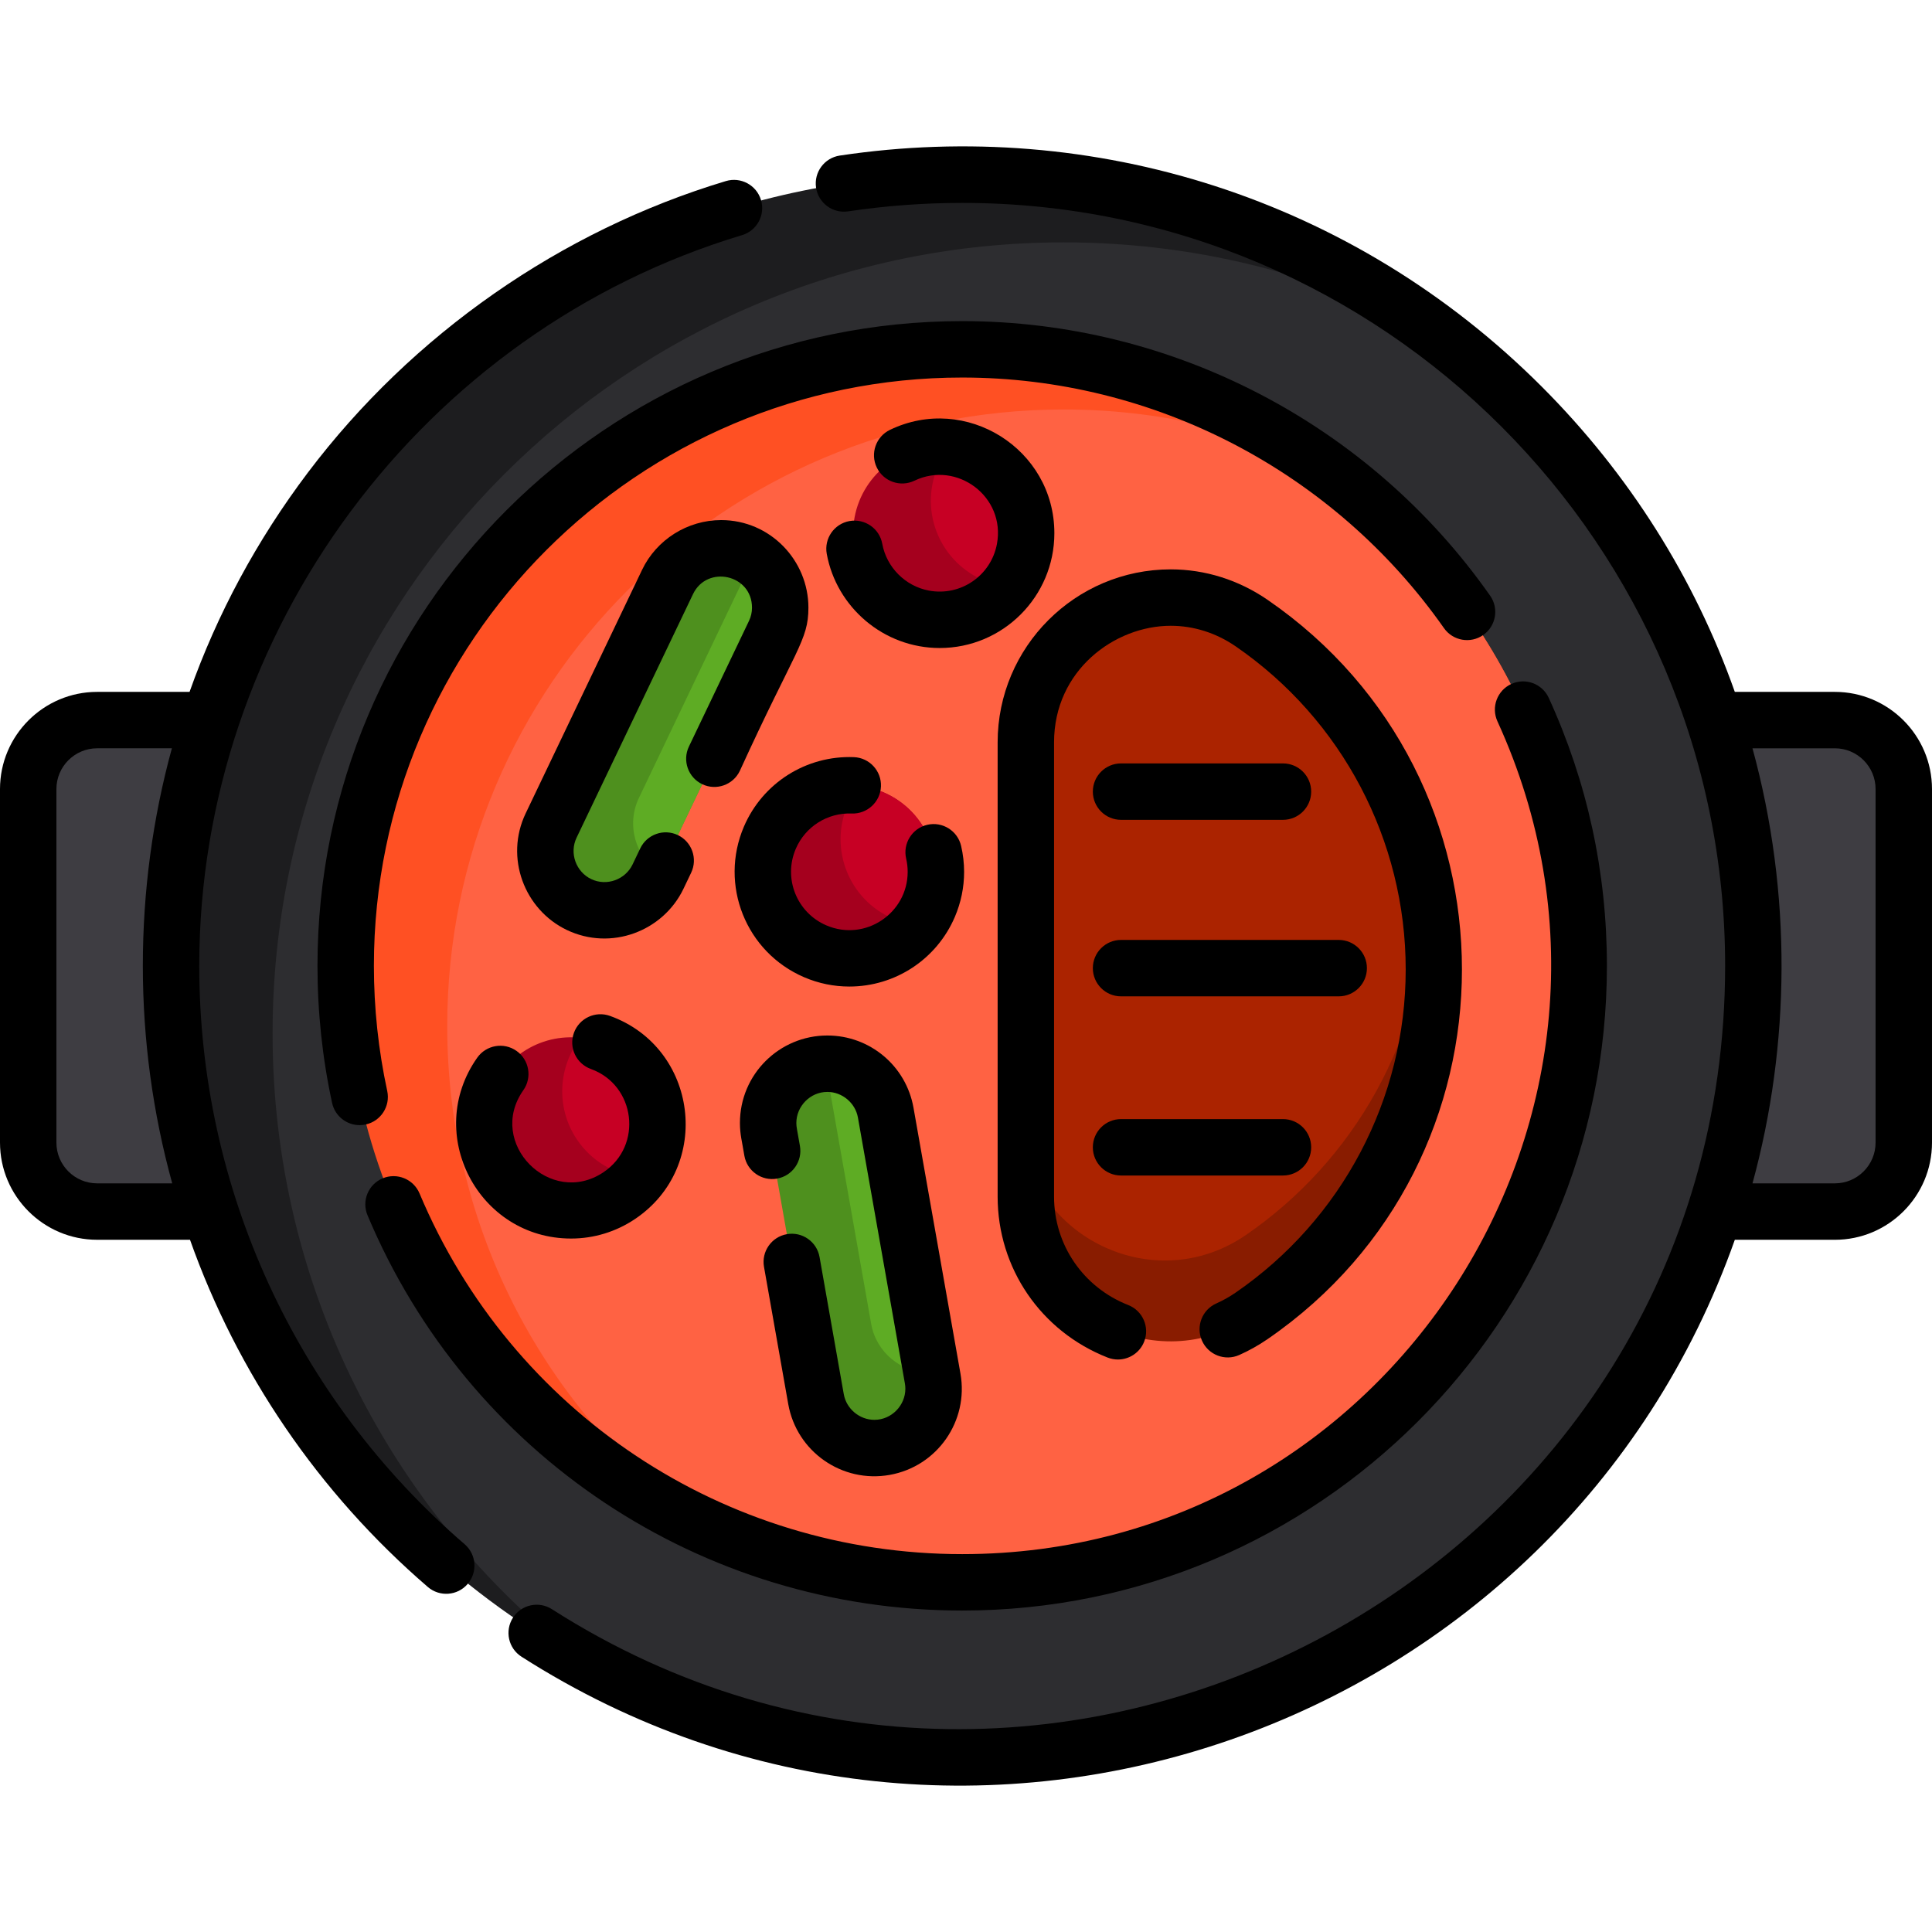 <?xml version="1.0" encoding="iso-8859-1"?>
<!-- Generator: Adobe Illustrator 19.0.0, SVG Export Plug-In . SVG Version: 6.00 Build 0)  -->
<svg version="1.1" id="Capa_1" xmlns="http://www.w3.org/2000/svg" xmlns:xlink="http://www.w3.org/1999/xlink" x="0px" y="0px"
	 viewBox="0 0 512.001 512.001" style="enable-background:new 0 0 512.001 512.001;" xml:space="preserve">
<g>
	<path style="fill:#3E3D42;" d="M504.52,209.106v93.699c0,10.048-8.223,18.271-18.272,18.271h-33.891V190.835h33.891
		C496.297,190.835,504.52,199.058,504.52,209.106z"/>
	<path style="fill:#3E3D42;" d="M63.606,190.835v130.242H25.747c-10.048,0-18.272-8.223-18.272-18.271v-93.699
		c0-10.048,8.223-18.271,18.272-18.271L63.606,190.835L63.606,190.835z"/>
</g>
<path style="fill:#1D1D1F;" d="M464.658,255.956c0,115.788-93.879,209.667-209.667,209.667c-37.18,0-72.098-9.679-102.372-26.644
	C88.596,403.074,45.325,334.564,45.325,255.956c0-115.788,93.879-209.667,209.667-209.667c48.773,0,93.659,16.656,129.285,44.587
	C433.21,129.273,464.658,188.941,464.658,255.956z"/>
<path style="fill:#2D2D30;" d="M464.658,255.956c0,115.788-93.879,209.667-209.667,209.667c-37.18,0-72.098-9.679-102.372-26.644
	c-48.933-38.397-80.382-98.065-80.382-165.08c0-115.788,93.879-209.667,209.667-209.667c37.18,0,72.098,9.679,102.372,26.644
	C433.21,129.273,464.658,188.941,464.658,255.956z"/>
<path style="fill:#FF5023;" d="M418.377,255.956c0,90.23-73.155,163.385-163.385,163.385c-24.791,0-48.294-5.522-69.348-15.411
	c-55.562-26.086-94.038-82.535-94.038-147.975c0-90.23,73.155-163.385,163.385-163.385c35.995,0,69.267,11.643,96.261,31.36
	C391.942,153.644,418.377,201.719,418.377,255.956z"/>
<path style="fill:#FF6243;" d="M418.377,255.956c0,90.23-73.155,163.385-163.385,163.385c-24.791,0-48.294-5.522-69.348-15.411
	c-40.689-29.714-67.124-77.79-67.124-132.026c0-90.23,73.155-163.385,163.385-163.385c24.791,0,48.294,5.522,69.348,15.411
	C391.942,153.644,418.377,201.719,418.377,255.956z"/>
<path style="fill:#891C00;" d="M380,256.923c0,38.098-19.128,71.719-48.305,91.785c-25.329,17.434-59.838-0.848-59.838-31.598
	V196.735c0-30.751,34.509-49.042,59.838-31.608c24.342,16.746,41.686,42.923,46.769,73.255C379.472,244.413,380,250.603,380,256.923
	z"/>
<path style="fill:#AB2300;" d="M378.465,238.383c-0.937,36.902-19.827,69.338-48.265,88.895
	c-22.208,15.281-51.475,3.12-58.343-20.843V196.735c0-30.751,34.509-49.042,59.838-31.608
	C356.037,181.874,373.381,208.05,378.465,238.383z"/>
<path style="fill:#4E901E;" d="M206.766,161.041c0,2.263-0.488,4.555-1.525,6.718l-30.393,63.586l-0.469,0.967
	c-3.728,7.795-13.148,11.124-20.933,7.396c-7.795-3.728-11.114-13.147-7.396-20.933l30.861-64.553
	c3.718-7.786,13.138-11.114,20.933-7.396c0.648,0.309,1.266,0.657,1.854,1.057C204.185,150.834,206.766,155.858,206.766,161.041z"/>
<path style="fill:#5EAC24;" d="M206.766,161.041c0,2.263-0.488,4.555-1.525,6.718l-30.393,63.586
	c-6.439-4.226-8.951-12.739-5.532-19.876l30.383-63.586C204.185,150.834,206.766,155.858,206.766,161.041z"/>
<path style="fill:#4E901E;" d="M234.437,383.506c-0.917,0.159-1.825,0.24-2.721,0.24c-7.466,0-14.124-5.383-15.47-12.968
	l-12.44-70.454c-1.505-8.503,4.226-16.686,12.729-18.191c0.717-0.129,1.445-0.199,2.153-0.219
	c7.695-0.28,14.663,5.173,16.039,12.949l12.171,68.929l0.27,1.525C248.672,373.817,242.94,382.012,234.437,383.506z"/>
<path style="fill:#5EAC24;" d="M246.897,363.789c-0.189,0.02-0.369,0.02-0.558,0.02c-7.466,0-14.124-5.383-15.47-12.968
	l-12.181-68.929c7.695-0.28,14.663,5.173,16.039,12.949L246.897,363.789z"/>
<g>
	<path style="fill:#A5001E;" d="M169.366,311.966c-1.445,1.844-3.209,3.509-5.264,4.884c-10.506,7.067-24.75,4.267-31.808-6.249
		c-7.067-10.506-4.267-24.75,6.249-31.808c4.685-3.15,10.117-4.346,15.321-3.747c6.459,0.717,12.58,4.176,16.487,9.998
		C176.035,293.496,175.337,304.37,169.366,311.966z"/>
	<path style="fill:#A5001E;" d="M246.16,240.067c-0.798,1.874-1.825,3.588-3.03,5.113c-6.249,7.994-17.305,11.114-27.073,6.928
		c-11.642-4.984-17.025-18.461-12.041-30.103c4.077-9.519,13.836-14.863,23.624-13.755c2.173,0.239,4.356,0.808,6.479,1.714
		C245.761,214.948,251.144,228.424,246.16,240.067z"/>
	<path style="fill:#A5001E;" d="M271.549,145.55c-0.697,3.747-2.283,7.107-4.486,9.918c-5.103,6.509-13.576,10.028-22.279,8.393
		c-12.44-2.333-20.644-14.314-18.312-26.763c2.232-11.882,13.257-19.906,25.099-18.56c0.548,0.06,1.106,0.139,1.664,0.249
		C265.677,121.118,273.881,133.1,271.549,145.55z"/>
</g>
<g>
	<path style="fill:#C70024;" d="M169.366,311.966c-6.459-0.727-12.57-4.176-16.477-9.998c-5.671-8.453-4.974-19.318,0.977-26.924
		c6.459,0.717,12.58,4.176,16.487,9.998C176.035,293.496,175.337,304.37,169.366,311.966z"/>
	<path style="fill:#C70024;" d="M246.16,240.067c-0.798,1.874-1.825,3.588-3.03,5.113c-2.183-0.239-4.356-0.808-6.469-1.714
		c-11.642-4.984-17.035-18.461-12.041-30.103c0.808-1.874,1.824-3.588,3.02-5.113c2.173,0.239,4.356,0.808,6.479,1.714
		C245.761,214.948,251.144,228.424,246.16,240.067z"/>
	<path style="fill:#C70024;" d="M271.549,145.55c-0.697,3.747-2.283,7.107-4.486,9.918c-0.558-0.06-1.116-0.139-1.674-0.249
		c-12.45-2.333-20.643-14.314-18.312-26.764c0.697-3.747,2.283-7.117,4.496-9.918c0.548,0.06,1.106,0.139,1.664,0.249
		C265.677,121.118,273.881,133.1,271.549,145.55z"/>
</g>
<path d="M123.138,409.237c-44.697-38.486-70.333-94.355-70.333-153.281c0-88.542,59.157-168.173,143.859-193.648
	c3.954-1.189,6.195-5.359,5.006-9.313c-1.188-3.953-5.36-6.193-9.313-5.006c-43.756,13.161-83.095,40.597-110.77,77.256
	c-13.522,17.911-24.027,37.455-31.351,58.111H25.75C11.552,183.356,0,194.908,0,209.106v93.699c0,14.198,11.552,25.75,25.75,25.75
	h24.605c12.497,35.224,34.014,67.032,63.026,92.012c3.115,2.683,7.839,2.354,10.543-0.788
	C126.62,416.652,126.267,411.931,123.138,409.237z M25.75,313.604c-5.955,0-10.799-4.844-10.799-10.799v-93.699
	c0-5.955,4.845-10.799,10.799-10.799h19.8c-5.087,18.569-7.696,37.9-7.696,57.648c0,19.688,2.667,39.058,7.785,57.648H25.75z"/>
<path d="M393.079,168.277c3.379-2.373,4.194-7.036,1.821-10.415c-32.001-45.563-84.303-72.763-139.909-72.763
	c-94.211,0-170.856,76.646-170.856,170.856c0,12.241,1.303,24.464,3.872,36.326c0.759,3.501,3.856,5.895,7.3,5.895
	c0.524,0,1.057-0.055,1.589-0.171c4.035-0.874,6.598-4.854,5.724-8.89c-2.344-10.823-3.533-21.98-3.533-33.16
	c0-85.966,69.939-155.905,155.905-155.905c50.74,0,98.469,24.825,127.674,66.405C385.038,169.836,389.702,170.65,393.079,168.277z"
	/>
<path d="M425.848,255.956c0-24.769-5.185-48.661-15.414-71.013c-1.718-3.755-6.155-5.404-9.909-3.688
	c-3.755,1.718-5.406,6.154-3.687,9.909c47.184,103.124-28.743,220.698-141.847,220.698c-62.976,0-119.424-37.52-143.809-95.587
	c-1.598-3.806-5.979-5.597-9.788-3.998c-3.808,1.598-5.597,5.981-3.998,9.788c26.722,63.632,88.582,104.748,157.595,104.748
	C349.202,426.813,425.848,350.166,425.848,255.956z"/>
<path d="M328.407,359.093c2.602-1.155,5.135-2.577,7.528-4.222c68.674-47.248,68.651-148.673,0-195.901
	c-7.685-5.288-16.566-8.082-25.681-8.082c-25.293,0-45.87,20.566-45.87,45.845v120.376c0,18.956,11.439,35.699,29.142,42.657
	c0.898,0.353,1.823,0.52,2.732,0.52c2.984,0,5.803-1.799,6.96-4.743c1.51-3.843-0.381-8.181-4.223-9.692
	c-11.942-4.693-19.659-15.975-19.659-28.74V196.731c0-19.081,16.049-30.893,30.918-30.893c6.076,0,12.026,1.885,17.207,5.448
	c28.219,19.413,45.066,51.426,45.066,85.632s-16.847,66.219-45.066,85.633c-1.635,1.125-3.358,2.093-5.121,2.876
	c-3.774,1.675-5.474,6.093-3.799,9.867C320.217,359.068,324.636,360.769,328.407,359.093z"/>
<path d="M486.249,183.356h-26.504c-10.649-30.102-27.968-57.693-51.214-80.94c-49.971-49.971-118.773-71.259-185.979-61.19
	c-4.083,0.611-6.898,4.418-6.286,8.501c0.612,4.083,4.416,6.899,8.502,6.286c9.931-1.487,20.1-2.241,30.224-2.241
	c111.486,0,202.186,90.7,202.186,202.186c0,160.265-177.857,255.541-310.923,170.488c-3.479-2.225-8.101-1.207-10.326,2.273
	c-2.223,3.479-1.206,8.102,2.273,10.326c118.444,75.707,275.454,19.799,321.544-110.486h26.504c14.199,0,25.75-11.552,25.75-25.75
	v-93.699C512,194.908,500.448,183.356,486.249,183.356z M497.048,302.805c0,5.955-4.845,10.799-10.799,10.799h-21.82
	c10.022-36.635,10.512-76.869,0-115.296h21.82c5.955,0,10.799,4.844,10.799,10.799V302.805z"/>
<path d="M297.091,217.264H340c4.129,0,7.476-3.347,7.476-7.476s-3.347-7.476-7.476-7.476h-42.91c-4.129,0-7.476,3.347-7.476,7.476
	S292.961,217.264,297.091,217.264z"/>
<path d="M297.091,311.525H340c4.129,0,7.476-3.347,7.476-7.476s-3.347-7.476-7.476-7.476h-42.91c-4.129,0-7.476,3.347-7.476,7.476
	S292.961,311.525,297.091,311.525z"/>
<path d="M297.091,264.044h57.681c4.129,0,7.476-3.347,7.476-7.476c0-4.129-3.347-7.476-7.476-7.476h-57.681
	c-4.129,0-7.476,3.347-7.476,7.476C289.615,260.697,292.961,264.044,297.091,264.044z"/>
<path d="M182.569,197.85c-1.781,3.725-0.204,8.188,3.521,9.969c3.723,1.781,8.188,0.204,9.969-3.521
	c14.803-32.399,18.18-34.535,18.18-43.257c0-12.535-10.126-23.211-23.12-23.211c-8.905,0-17.13,5.17-20.955,13.17l-30.856,64.552
	c-5.602,11.717-0.351,25.518,10.913,30.903c11.723,5.603,25.519,0.351,30.905-10.914l2.037-4.261
	c1.781-3.724,0.204-8.187-3.52-9.969c-3.725-1.782-8.189-0.204-9.97,3.521l-2.037,4.261c-1.912,3.998-6.836,5.847-10.965,3.873
	c-4.004-1.915-5.843-6.843-3.873-10.965l30.856-64.551c3.719-7.78,15.633-5.272,15.633,3.592c0,1.217-0.268,2.396-0.796,3.5
	L182.569,197.85z"/>
<path d="M231.717,376.272c-3.938,0-7.423-2.92-8.106-6.793l-6.421-36.35c-0.718-4.066-4.596-6.782-8.662-6.061
	c-4.066,0.718-6.78,4.596-6.061,8.662l6.421,36.35c2.239,12.678,14.309,21.011,26.853,18.791
	c12.658-2.236,21.011-14.283,18.791-26.853l-12.447-70.457c-1.959-11.092-11.56-19.143-22.831-19.143
	c-12.721,0-23.166,10.286-23.166,23.184c0,3.072,0.563,4.858,1.176,8.68c0.717,4.065,4.594,6.786,8.662,6.061
	c4.066-0.718,6.78-4.596,6.062-8.662c-0.769-4.544-0.948-4.902-0.948-6.079c0-4.394,3.633-8.232,8.213-8.232
	c3.938,0,7.423,2.92,8.106,6.793l12.446,70.459c0.083,0.469,0.125,0.947,0.125,1.419
	C239.93,372.433,236.297,376.272,231.717,376.272z"/>
<path d="M136.882,278.5c-3.376-2.378-8.039-1.567-10.417,1.808c-14.199,20.166,0.297,47.92,24.88,47.92
	c6.043,0,11.897-1.788,16.93-5.167c20.691-13.896,16.706-45.415-6.613-53.833c-3.883-1.401-8.168,0.61-9.57,4.494
	c-1.402,3.883,0.61,8.168,4.494,9.57c11.849,4.277,13.858,20.301,3.353,27.355c-14.054,9.444-31.115-7.718-21.248-21.73
	C141.068,285.541,140.257,280.876,136.882,278.5z"/>
<path d="M254.706,224.172c-0.935-4.021-4.955-6.527-8.974-5.589c-4.022,0.936-6.524,4.953-5.589,8.975
	c0.266,1.143,0.401,2.317,0.401,3.488c0,10.962-11.26,18.595-21.542,14.191c-7.821-3.352-11.49-12.404-8.114-20.289
	c2.517-5.874,8.391-9.615,14.809-9.358c4.115,0.157,7.601-3.051,7.764-7.177c0.162-4.125-3.051-7.601-7.176-7.764
	c-12.641-0.484-24.184,6.849-29.139,18.411c-6.598,15.41,0.493,33.288,15.97,39.919c3.816,1.635,7.841,2.464,11.964,2.464
	c12.183,0,23.156-7.234,27.956-18.434c1.634-3.817,2.463-7.842,2.463-11.965C255.496,228.737,255.23,226.425,254.706,224.172z"/>
<path d="M279.417,141.299c0-22.348-23.487-37.037-43.565-27.383c-3.721,1.79-5.287,6.257-3.498,9.977
	c1.79,3.721,6.257,5.287,9.978,3.498c11.239-5.404,24.216,4.223,21.865,16.782c-1.564,8.344-9.571,13.917-18.032,12.34
	c-6.249-1.173-11.216-6.161-12.359-12.413c-0.742-4.061-4.637-6.745-8.698-6.01c-4.062,0.742-6.753,4.636-6.01,8.698
	c2.583,14.136,15.063,24.945,29.939,24.945C265.8,171.73,279.417,158.104,279.417,141.299z"/>
<g>
</g>
<g>
</g>
<g>
</g>
<g>
</g>
<g>
</g>
<g>
</g>
<g>
</g>
<g>
</g>
<g>
</g>
<g>
</g>
<g>
</g>
<g>
</g>
<g>
</g>
<g>
</g>
<g>
</g>
</svg>
